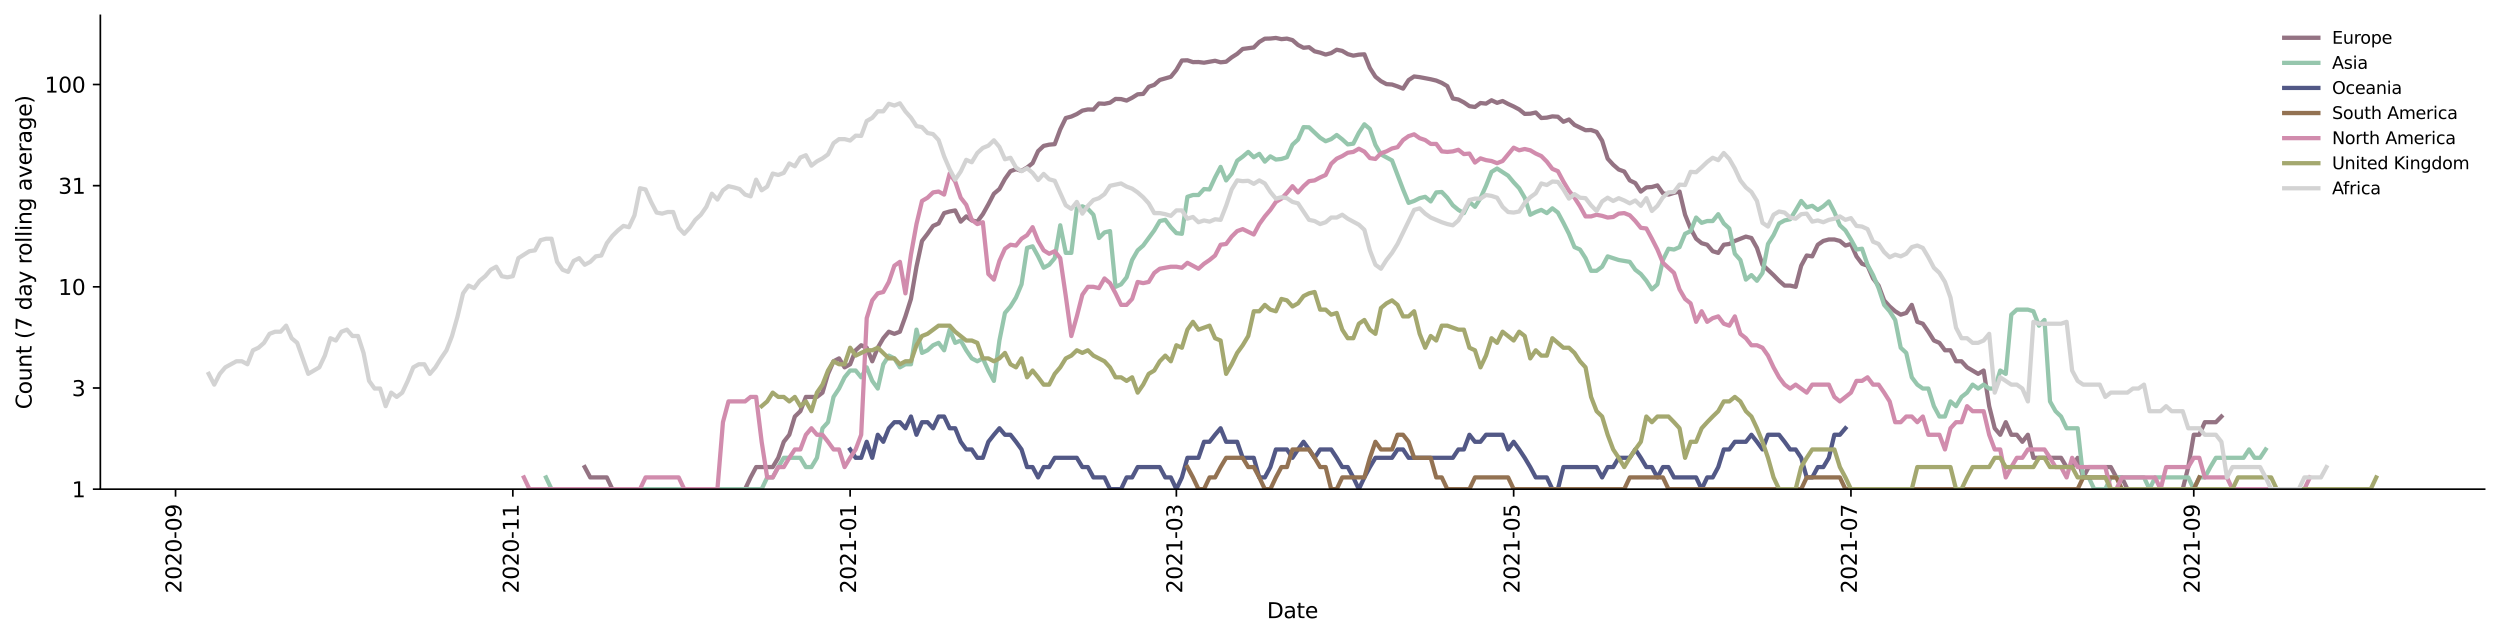 <?xml version="1.0" encoding="utf-8" standalone="no"?>
<!DOCTYPE svg PUBLIC "-//W3C//DTD SVG 1.1//EN"
  "http://www.w3.org/Graphics/SVG/1.1/DTD/svg11.dtd">
<svg height="298.621pt" version="1.1" viewBox="0 0 1170.166 298.621" width="1170.166pt" xmlns="http://www.w3.org/2000/svg" xmlns:xlink="http://www.w3.org/1999/xlink">
 <defs>
  <style type="text/css">*{stroke-linecap:butt;stroke-linejoin:round;}</style>
 </defs>
 <g id="figure_1">
  <g id="patch_1">
   <path d="M 0 298.621 
L 1170.166 298.621 
L 1170.166 0 
L 0 0 
z
" style="fill:#ffffff;"/>
  </g>
  <g id="axes_1">
   <g id="patch_2">
    <path d="M 46.966 228.96 
L 1162.966 228.96 
L 1162.966 7.2 
L 46.966 7.2 
z
" style="fill:#ffffff;"/>
   </g>
   <g id="matplotlib.axis_1">
    <g id="xtick_1">
     <g id="line2d_1">
      <defs>
       <path d="M 0 0 
L 0 3.5 
" id="m4506713e86" style="stroke:#000000;stroke-width:0.8;"/>
      </defs>
      <g>
       <use style="stroke:#000000;stroke-width:0.8;" x="82.164" xlink:href="#m4506713e86" y="228.96"/>
      </g>
     </g>
     <g id="text_1">
      <!-- 2020-09 -->
      <g transform="translate(84.924 277.743)rotate(-90)scale(0.1 -0.1)">
       <defs>
        <path d="M 1228 531 
L 3431 531 
L 3431 0 
L 469 0 
L 469 531 
Q 828 903 1448 1529 
Q 2069 2156 2228 2338 
Q 2531 2678 2651 2914 
Q 2772 3150 2772 3378 
Q 2772 3750 2511 3984 
Q 2250 4219 1831 4219 
Q 1534 4219 1204 4116 
Q 875 4013 500 3803 
L 500 4441 
Q 881 4594 1212 4672 
Q 1544 4750 1819 4750 
Q 2544 4750 2975 4387 
Q 3406 4025 3406 3419 
Q 3406 3131 3298 2873 
Q 3191 2616 2906 2266 
Q 2828 2175 2409 1742 
Q 1991 1309 1228 531 
z
" id="DejaVuSans-32" transform="scale(0.016)"/>
        <path d="M 2034 4250 
Q 1547 4250 1301 3770 
Q 1056 3291 1056 2328 
Q 1056 1369 1301 889 
Q 1547 409 2034 409 
Q 2525 409 2770 889 
Q 3016 1369 3016 2328 
Q 3016 3291 2770 3770 
Q 2525 4250 2034 4250 
z
M 2034 4750 
Q 2819 4750 3233 4129 
Q 3647 3509 3647 2328 
Q 3647 1150 3233 529 
Q 2819 -91 2034 -91 
Q 1250 -91 836 529 
Q 422 1150 422 2328 
Q 422 3509 836 4129 
Q 1250 4750 2034 4750 
z
" id="DejaVuSans-30" transform="scale(0.016)"/>
        <path d="M 313 2009 
L 1997 2009 
L 1997 1497 
L 313 1497 
L 313 2009 
z
" id="DejaVuSans-2d" transform="scale(0.016)"/>
        <path d="M 703 97 
L 703 672 
Q 941 559 1184 500 
Q 1428 441 1663 441 
Q 2288 441 2617 861 
Q 2947 1281 2994 2138 
Q 2813 1869 2534 1725 
Q 2256 1581 1919 1581 
Q 1219 1581 811 2004 
Q 403 2428 403 3163 
Q 403 3881 828 4315 
Q 1253 4750 1959 4750 
Q 2769 4750 3195 4129 
Q 3622 3509 3622 2328 
Q 3622 1225 3098 567 
Q 2575 -91 1691 -91 
Q 1453 -91 1209 -44 
Q 966 3 703 97 
z
M 1959 2075 
Q 2384 2075 2632 2365 
Q 2881 2656 2881 3163 
Q 2881 3666 2632 3958 
Q 2384 4250 1959 4250 
Q 1534 4250 1286 3958 
Q 1038 3666 1038 3163 
Q 1038 2656 1286 2365 
Q 1534 2075 1959 2075 
z
" id="DejaVuSans-39" transform="scale(0.016)"/>
       </defs>
       <use xlink:href="#DejaVuSans-32"/>
       <use x="63.623" xlink:href="#DejaVuSans-30"/>
       <use x="127.246" xlink:href="#DejaVuSans-32"/>
       <use x="190.869" xlink:href="#DejaVuSans-30"/>
       <use x="254.492" xlink:href="#DejaVuSans-2d"/>
       <use x="290.576" xlink:href="#DejaVuSans-30"/>
       <use x="354.199" xlink:href="#DejaVuSans-39"/>
      </g>
     </g>
    </g>
    <g id="xtick_2">
     <g id="line2d_2">
      <g>
       <use style="stroke:#000000;stroke-width:0.8;" x="240.04" xlink:href="#m4506713e86" y="228.96"/>
      </g>
     </g>
     <g id="text_2">
      <!-- 2020-11 -->
      <g transform="translate(242.799 277.743)rotate(-90)scale(0.1 -0.1)">
       <defs>
        <path d="M 794 531 
L 1825 531 
L 1825 4091 
L 703 3866 
L 703 4441 
L 1819 4666 
L 2450 4666 
L 2450 531 
L 3481 531 
L 3481 0 
L 794 0 
L 794 531 
z
" id="DejaVuSans-31" transform="scale(0.016)"/>
       </defs>
       <use xlink:href="#DejaVuSans-32"/>
       <use x="63.623" xlink:href="#DejaVuSans-30"/>
       <use x="127.246" xlink:href="#DejaVuSans-32"/>
       <use x="190.869" xlink:href="#DejaVuSans-30"/>
       <use x="254.492" xlink:href="#DejaVuSans-2d"/>
       <use x="290.576" xlink:href="#DejaVuSans-31"/>
       <use x="354.199" xlink:href="#DejaVuSans-31"/>
      </g>
     </g>
    </g>
    <g id="xtick_3">
     <g id="line2d_3">
      <g>
       <use style="stroke:#000000;stroke-width:0.8;" x="397.916" xlink:href="#m4506713e86" y="228.96"/>
      </g>
     </g>
     <g id="text_3">
      <!-- 2021-01 -->
      <g transform="translate(400.675 277.743)rotate(-90)scale(0.1 -0.1)">
       <use xlink:href="#DejaVuSans-32"/>
       <use x="63.623" xlink:href="#DejaVuSans-30"/>
       <use x="127.246" xlink:href="#DejaVuSans-32"/>
       <use x="190.869" xlink:href="#DejaVuSans-31"/>
       <use x="254.492" xlink:href="#DejaVuSans-2d"/>
       <use x="290.576" xlink:href="#DejaVuSans-30"/>
       <use x="354.199" xlink:href="#DejaVuSans-31"/>
      </g>
     </g>
    </g>
    <g id="xtick_4">
     <g id="line2d_4">
      <g>
       <use style="stroke:#000000;stroke-width:0.8;" x="550.615" xlink:href="#m4506713e86" y="228.96"/>
      </g>
     </g>
     <g id="text_4">
      <!-- 2021-03 -->
      <g transform="translate(553.374 277.743)rotate(-90)scale(0.1 -0.1)">
       <defs>
        <path d="M 2597 2516 
Q 3050 2419 3304 2112 
Q 3559 1806 3559 1356 
Q 3559 666 3084 287 
Q 2609 -91 1734 -91 
Q 1441 -91 1130 -33 
Q 819 25 488 141 
L 488 750 
Q 750 597 1062 519 
Q 1375 441 1716 441 
Q 2309 441 2620 675 
Q 2931 909 2931 1356 
Q 2931 1769 2642 2001 
Q 2353 2234 1838 2234 
L 1294 2234 
L 1294 2753 
L 1863 2753 
Q 2328 2753 2575 2939 
Q 2822 3125 2822 3475 
Q 2822 3834 2567 4026 
Q 2313 4219 1838 4219 
Q 1578 4219 1281 4162 
Q 984 4106 628 3988 
L 628 4550 
Q 988 4650 1302 4700 
Q 1616 4750 1894 4750 
Q 2613 4750 3031 4423 
Q 3450 4097 3450 3541 
Q 3450 3153 3228 2886 
Q 3006 2619 2597 2516 
z
" id="DejaVuSans-33" transform="scale(0.016)"/>
       </defs>
       <use xlink:href="#DejaVuSans-32"/>
       <use x="63.623" xlink:href="#DejaVuSans-30"/>
       <use x="127.246" xlink:href="#DejaVuSans-32"/>
       <use x="190.869" xlink:href="#DejaVuSans-31"/>
       <use x="254.492" xlink:href="#DejaVuSans-2d"/>
       <use x="290.576" xlink:href="#DejaVuSans-30"/>
       <use x="354.199" xlink:href="#DejaVuSans-33"/>
      </g>
     </g>
    </g>
    <g id="xtick_5">
     <g id="line2d_5">
      <g>
       <use style="stroke:#000000;stroke-width:0.8;" x="708.491" xlink:href="#m4506713e86" y="228.96"/>
      </g>
     </g>
     <g id="text_5">
      <!-- 2021-05 -->
      <g transform="translate(711.25 277.743)rotate(-90)scale(0.1 -0.1)">
       <defs>
        <path d="M 691 4666 
L 3169 4666 
L 3169 4134 
L 1269 4134 
L 1269 2991 
Q 1406 3038 1543 3061 
Q 1681 3084 1819 3084 
Q 2600 3084 3056 2656 
Q 3513 2228 3513 1497 
Q 3513 744 3044 326 
Q 2575 -91 1722 -91 
Q 1428 -91 1123 -41 
Q 819 9 494 109 
L 494 744 
Q 775 591 1075 516 
Q 1375 441 1709 441 
Q 2250 441 2565 725 
Q 2881 1009 2881 1497 
Q 2881 1984 2565 2268 
Q 2250 2553 1709 2553 
Q 1456 2553 1204 2497 
Q 953 2441 691 2322 
L 691 4666 
z
" id="DejaVuSans-35" transform="scale(0.016)"/>
       </defs>
       <use xlink:href="#DejaVuSans-32"/>
       <use x="63.623" xlink:href="#DejaVuSans-30"/>
       <use x="127.246" xlink:href="#DejaVuSans-32"/>
       <use x="190.869" xlink:href="#DejaVuSans-31"/>
       <use x="254.492" xlink:href="#DejaVuSans-2d"/>
       <use x="290.576" xlink:href="#DejaVuSans-30"/>
       <use x="354.199" xlink:href="#DejaVuSans-35"/>
      </g>
     </g>
    </g>
    <g id="xtick_6">
     <g id="line2d_6">
      <g>
       <use style="stroke:#000000;stroke-width:0.8;" x="866.366" xlink:href="#m4506713e86" y="228.96"/>
      </g>
     </g>
     <g id="text_6">
      <!-- 2021-07 -->
      <g transform="translate(869.126 277.743)rotate(-90)scale(0.1 -0.1)">
       <defs>
        <path d="M 525 4666 
L 3525 4666 
L 3525 4397 
L 1831 0 
L 1172 0 
L 2766 4134 
L 525 4134 
L 525 4666 
z
" id="DejaVuSans-37" transform="scale(0.016)"/>
       </defs>
       <use xlink:href="#DejaVuSans-32"/>
       <use x="63.623" xlink:href="#DejaVuSans-30"/>
       <use x="127.246" xlink:href="#DejaVuSans-32"/>
       <use x="190.869" xlink:href="#DejaVuSans-31"/>
       <use x="254.492" xlink:href="#DejaVuSans-2d"/>
       <use x="290.576" xlink:href="#DejaVuSans-30"/>
       <use x="354.199" xlink:href="#DejaVuSans-37"/>
      </g>
     </g>
    </g>
    <g id="xtick_7">
     <g id="line2d_7">
      <g>
       <use style="stroke:#000000;stroke-width:0.8;" x="1026.83" xlink:href="#m4506713e86" y="228.96"/>
      </g>
     </g>
     <g id="text_7">
      <!-- 2021-09 -->
      <g transform="translate(1029.59 277.743)rotate(-90)scale(0.1 -0.1)">
       <use xlink:href="#DejaVuSans-32"/>
       <use x="63.623" xlink:href="#DejaVuSans-30"/>
       <use x="127.246" xlink:href="#DejaVuSans-32"/>
       <use x="190.869" xlink:href="#DejaVuSans-31"/>
       <use x="254.492" xlink:href="#DejaVuSans-2d"/>
       <use x="290.576" xlink:href="#DejaVuSans-30"/>
       <use x="354.199" xlink:href="#DejaVuSans-39"/>
      </g>
     </g>
    </g>
    <g id="text_8">
     <!-- Date -->
     <g transform="translate(593.015 289.341)scale(0.1 -0.1)">
      <defs>
       <path d="M 1259 4147 
L 1259 519 
L 2022 519 
Q 2988 519 3436 956 
Q 3884 1394 3884 2338 
Q 3884 3275 3436 3711 
Q 2988 4147 2022 4147 
L 1259 4147 
z
M 628 4666 
L 1925 4666 
Q 3281 4666 3915 4102 
Q 4550 3538 4550 2338 
Q 4550 1131 3912 565 
Q 3275 0 1925 0 
L 628 0 
L 628 4666 
z
" id="DejaVuSans-44" transform="scale(0.016)"/>
       <path d="M 2194 1759 
Q 1497 1759 1228 1600 
Q 959 1441 959 1056 
Q 959 750 1161 570 
Q 1363 391 1709 391 
Q 2188 391 2477 730 
Q 2766 1069 2766 1631 
L 2766 1759 
L 2194 1759 
z
M 3341 1997 
L 3341 0 
L 2766 0 
L 2766 531 
Q 2569 213 2275 61 
Q 1981 -91 1556 -91 
Q 1019 -91 701 211 
Q 384 513 384 1019 
Q 384 1609 779 1909 
Q 1175 2209 1959 2209 
L 2766 2209 
L 2766 2266 
Q 2766 2663 2505 2880 
Q 2244 3097 1772 3097 
Q 1472 3097 1187 3025 
Q 903 2953 641 2809 
L 641 3341 
Q 956 3463 1253 3523 
Q 1550 3584 1831 3584 
Q 2591 3584 2966 3190 
Q 3341 2797 3341 1997 
z
" id="DejaVuSans-61" transform="scale(0.016)"/>
       <path d="M 1172 4494 
L 1172 3500 
L 2356 3500 
L 2356 3053 
L 1172 3053 
L 1172 1153 
Q 1172 725 1289 603 
Q 1406 481 1766 481 
L 2356 481 
L 2356 0 
L 1766 0 
Q 1100 0 847 248 
Q 594 497 594 1153 
L 594 3053 
L 172 3053 
L 172 3500 
L 594 3500 
L 594 4494 
L 1172 4494 
z
" id="DejaVuSans-74" transform="scale(0.016)"/>
       <path d="M 3597 1894 
L 3597 1613 
L 953 1613 
Q 991 1019 1311 708 
Q 1631 397 2203 397 
Q 2534 397 2845 478 
Q 3156 559 3463 722 
L 3463 178 
Q 3153 47 2828 -22 
Q 2503 -91 2169 -91 
Q 1331 -91 842 396 
Q 353 884 353 1716 
Q 353 2575 817 3079 
Q 1281 3584 2069 3584 
Q 2775 3584 3186 3129 
Q 3597 2675 3597 1894 
z
M 3022 2063 
Q 3016 2534 2758 2815 
Q 2500 3097 2075 3097 
Q 1594 3097 1305 2825 
Q 1016 2553 972 2059 
L 3022 2063 
z
" id="DejaVuSans-65" transform="scale(0.016)"/>
      </defs>
      <use xlink:href="#DejaVuSans-44"/>
      <use x="77.002" xlink:href="#DejaVuSans-61"/>
      <use x="138.281" xlink:href="#DejaVuSans-74"/>
      <use x="177.49" xlink:href="#DejaVuSans-65"/>
     </g>
    </g>
   </g>
   <g id="matplotlib.axis_2">
    <g id="ytick_1">
     <g id="line2d_8">
      <defs>
       <path d="M 0 0 
L -3.5 0 
" id="me12e884d67" style="stroke:#000000;stroke-width:0.8;"/>
      </defs>
      <g>
       <use style="stroke:#000000;stroke-width:0.8;" x="46.966" xlink:href="#me12e884d67" y="228.96"/>
      </g>
     </g>
     <g id="text_9">
      <!-- 1 -->
      <g transform="translate(33.603 232.759)scale(0.1 -0.1)">
       <use xlink:href="#DejaVuSans-31"/>
      </g>
     </g>
    </g>
    <g id="ytick_2">
     <g id="line2d_9">
      <g>
       <use style="stroke:#000000;stroke-width:0.8;" x="46.966" xlink:href="#me12e884d67" y="181.608"/>
      </g>
     </g>
     <g id="text_10">
      <!-- 3 -->
      <g transform="translate(33.603 185.407)scale(0.1 -0.1)">
       <use xlink:href="#DejaVuSans-33"/>
      </g>
     </g>
    </g>
    <g id="ytick_3">
     <g id="line2d_10">
      <g>
       <use style="stroke:#000000;stroke-width:0.8;" x="46.966" xlink:href="#me12e884d67" y="134.255"/>
      </g>
     </g>
     <g id="text_11">
      <!-- 10 -->
      <g transform="translate(27.241 138.054)scale(0.1 -0.1)">
       <use xlink:href="#DejaVuSans-31"/>
       <use x="63.623" xlink:href="#DejaVuSans-30"/>
      </g>
     </g>
    </g>
    <g id="ytick_4">
     <g id="line2d_11">
      <g>
       <use style="stroke:#000000;stroke-width:0.8;" x="46.966" xlink:href="#me12e884d67" y="86.903"/>
      </g>
     </g>
     <g id="text_12">
      <!-- 31 -->
      <g transform="translate(27.241 90.702)scale(0.1 -0.1)">
       <use xlink:href="#DejaVuSans-33"/>
       <use x="63.623" xlink:href="#DejaVuSans-31"/>
      </g>
     </g>
    </g>
    <g id="ytick_5">
     <g id="line2d_12">
      <g>
       <use style="stroke:#000000;stroke-width:0.8;" x="46.966" xlink:href="#me12e884d67" y="39.55"/>
      </g>
     </g>
     <g id="text_13">
      <!-- 100 -->
      <g transform="translate(20.878 43.349)scale(0.1 -0.1)">
       <use xlink:href="#DejaVuSans-31"/>
       <use x="63.623" xlink:href="#DejaVuSans-30"/>
       <use x="127.246" xlink:href="#DejaVuSans-30"/>
      </g>
     </g>
    </g>
    <g id="text_14">
     <!-- Count (7 day rolling average) -->
     <g transform="translate(14.798 191.548)rotate(-90)scale(0.1 -0.1)">
      <defs>
       <path d="M 4122 4306 
L 4122 3641 
Q 3803 3938 3442 4084 
Q 3081 4231 2675 4231 
Q 1875 4231 1450 3742 
Q 1025 3253 1025 2328 
Q 1025 1406 1450 917 
Q 1875 428 2675 428 
Q 3081 428 3442 575 
Q 3803 722 4122 1019 
L 4122 359 
Q 3791 134 3420 21 
Q 3050 -91 2638 -91 
Q 1578 -91 968 557 
Q 359 1206 359 2328 
Q 359 3453 968 4101 
Q 1578 4750 2638 4750 
Q 3056 4750 3426 4639 
Q 3797 4528 4122 4306 
z
" id="DejaVuSans-43" transform="scale(0.016)"/>
       <path d="M 1959 3097 
Q 1497 3097 1228 2736 
Q 959 2375 959 1747 
Q 959 1119 1226 758 
Q 1494 397 1959 397 
Q 2419 397 2687 759 
Q 2956 1122 2956 1747 
Q 2956 2369 2687 2733 
Q 2419 3097 1959 3097 
z
M 1959 3584 
Q 2709 3584 3137 3096 
Q 3566 2609 3566 1747 
Q 3566 888 3137 398 
Q 2709 -91 1959 -91 
Q 1206 -91 779 398 
Q 353 888 353 1747 
Q 353 2609 779 3096 
Q 1206 3584 1959 3584 
z
" id="DejaVuSans-6f" transform="scale(0.016)"/>
       <path d="M 544 1381 
L 544 3500 
L 1119 3500 
L 1119 1403 
Q 1119 906 1312 657 
Q 1506 409 1894 409 
Q 2359 409 2629 706 
Q 2900 1003 2900 1516 
L 2900 3500 
L 3475 3500 
L 3475 0 
L 2900 0 
L 2900 538 
Q 2691 219 2414 64 
Q 2138 -91 1772 -91 
Q 1169 -91 856 284 
Q 544 659 544 1381 
z
M 1991 3584 
L 1991 3584 
z
" id="DejaVuSans-75" transform="scale(0.016)"/>
       <path d="M 3513 2113 
L 3513 0 
L 2938 0 
L 2938 2094 
Q 2938 2591 2744 2837 
Q 2550 3084 2163 3084 
Q 1697 3084 1428 2787 
Q 1159 2491 1159 1978 
L 1159 0 
L 581 0 
L 581 3500 
L 1159 3500 
L 1159 2956 
Q 1366 3272 1645 3428 
Q 1925 3584 2291 3584 
Q 2894 3584 3203 3211 
Q 3513 2838 3513 2113 
z
" id="DejaVuSans-6e" transform="scale(0.016)"/>
       <path id="DejaVuSans-20" transform="scale(0.016)"/>
       <path d="M 1984 4856 
Q 1566 4138 1362 3434 
Q 1159 2731 1159 2009 
Q 1159 1288 1364 580 
Q 1569 -128 1984 -844 
L 1484 -844 
Q 1016 -109 783 600 
Q 550 1309 550 2009 
Q 550 2706 781 3412 
Q 1013 4119 1484 4856 
L 1984 4856 
z
" id="DejaVuSans-28" transform="scale(0.016)"/>
       <path d="M 2906 2969 
L 2906 4863 
L 3481 4863 
L 3481 0 
L 2906 0 
L 2906 525 
Q 2725 213 2448 61 
Q 2172 -91 1784 -91 
Q 1150 -91 751 415 
Q 353 922 353 1747 
Q 353 2572 751 3078 
Q 1150 3584 1784 3584 
Q 2172 3584 2448 3432 
Q 2725 3281 2906 2969 
z
M 947 1747 
Q 947 1113 1208 752 
Q 1469 391 1925 391 
Q 2381 391 2643 752 
Q 2906 1113 2906 1747 
Q 2906 2381 2643 2742 
Q 2381 3103 1925 3103 
Q 1469 3103 1208 2742 
Q 947 2381 947 1747 
z
" id="DejaVuSans-64" transform="scale(0.016)"/>
       <path d="M 2059 -325 
Q 1816 -950 1584 -1140 
Q 1353 -1331 966 -1331 
L 506 -1331 
L 506 -850 
L 844 -850 
Q 1081 -850 1212 -737 
Q 1344 -625 1503 -206 
L 1606 56 
L 191 3500 
L 800 3500 
L 1894 763 
L 2988 3500 
L 3597 3500 
L 2059 -325 
z
" id="DejaVuSans-79" transform="scale(0.016)"/>
       <path d="M 2631 2963 
Q 2534 3019 2420 3045 
Q 2306 3072 2169 3072 
Q 1681 3072 1420 2755 
Q 1159 2438 1159 1844 
L 1159 0 
L 581 0 
L 581 3500 
L 1159 3500 
L 1159 2956 
Q 1341 3275 1631 3429 
Q 1922 3584 2338 3584 
Q 2397 3584 2469 3576 
Q 2541 3569 2628 3553 
L 2631 2963 
z
" id="DejaVuSans-72" transform="scale(0.016)"/>
       <path d="M 603 4863 
L 1178 4863 
L 1178 0 
L 603 0 
L 603 4863 
z
" id="DejaVuSans-6c" transform="scale(0.016)"/>
       <path d="M 603 3500 
L 1178 3500 
L 1178 0 
L 603 0 
L 603 3500 
z
M 603 4863 
L 1178 4863 
L 1178 4134 
L 603 4134 
L 603 4863 
z
" id="DejaVuSans-69" transform="scale(0.016)"/>
       <path d="M 2906 1791 
Q 2906 2416 2648 2759 
Q 2391 3103 1925 3103 
Q 1463 3103 1205 2759 
Q 947 2416 947 1791 
Q 947 1169 1205 825 
Q 1463 481 1925 481 
Q 2391 481 2648 825 
Q 2906 1169 2906 1791 
z
M 3481 434 
Q 3481 -459 3084 -895 
Q 2688 -1331 1869 -1331 
Q 1566 -1331 1297 -1286 
Q 1028 -1241 775 -1147 
L 775 -588 
Q 1028 -725 1275 -790 
Q 1522 -856 1778 -856 
Q 2344 -856 2625 -561 
Q 2906 -266 2906 331 
L 2906 616 
Q 2728 306 2450 153 
Q 2172 0 1784 0 
Q 1141 0 747 490 
Q 353 981 353 1791 
Q 353 2603 747 3093 
Q 1141 3584 1784 3584 
Q 2172 3584 2450 3431 
Q 2728 3278 2906 2969 
L 2906 3500 
L 3481 3500 
L 3481 434 
z
" id="DejaVuSans-67" transform="scale(0.016)"/>
       <path d="M 191 3500 
L 800 3500 
L 1894 563 
L 2988 3500 
L 3597 3500 
L 2284 0 
L 1503 0 
L 191 3500 
z
" id="DejaVuSans-76" transform="scale(0.016)"/>
       <path d="M 513 4856 
L 1013 4856 
Q 1481 4119 1714 3412 
Q 1947 2706 1947 2009 
Q 1947 1309 1714 600 
Q 1481 -109 1013 -844 
L 513 -844 
Q 928 -128 1133 580 
Q 1338 1288 1338 2009 
Q 1338 2731 1133 3434 
Q 928 4138 513 4856 
z
" id="DejaVuSans-29" transform="scale(0.016)"/>
      </defs>
      <use xlink:href="#DejaVuSans-43"/>
      <use x="69.824" xlink:href="#DejaVuSans-6f"/>
      <use x="131.006" xlink:href="#DejaVuSans-75"/>
      <use x="194.385" xlink:href="#DejaVuSans-6e"/>
      <use x="257.764" xlink:href="#DejaVuSans-74"/>
      <use x="296.973" xlink:href="#DejaVuSans-20"/>
      <use x="328.76" xlink:href="#DejaVuSans-28"/>
      <use x="367.773" xlink:href="#DejaVuSans-37"/>
      <use x="431.396" xlink:href="#DejaVuSans-20"/>
      <use x="463.184" xlink:href="#DejaVuSans-64"/>
      <use x="526.66" xlink:href="#DejaVuSans-61"/>
      <use x="587.939" xlink:href="#DejaVuSans-79"/>
      <use x="647.119" xlink:href="#DejaVuSans-20"/>
      <use x="678.906" xlink:href="#DejaVuSans-72"/>
      <use x="717.77" xlink:href="#DejaVuSans-6f"/>
      <use x="778.951" xlink:href="#DejaVuSans-6c"/>
      <use x="806.734" xlink:href="#DejaVuSans-6c"/>
      <use x="834.518" xlink:href="#DejaVuSans-69"/>
      <use x="862.301" xlink:href="#DejaVuSans-6e"/>
      <use x="925.68" xlink:href="#DejaVuSans-67"/>
      <use x="989.156" xlink:href="#DejaVuSans-20"/>
      <use x="1020.943" xlink:href="#DejaVuSans-61"/>
      <use x="1082.223" xlink:href="#DejaVuSans-76"/>
      <use x="1141.402" xlink:href="#DejaVuSans-65"/>
      <use x="1202.926" xlink:href="#DejaVuSans-72"/>
      <use x="1244.039" xlink:href="#DejaVuSans-61"/>
      <use x="1305.318" xlink:href="#DejaVuSans-67"/>
      <use x="1368.795" xlink:href="#DejaVuSans-65"/>
      <use x="1430.318" xlink:href="#DejaVuSans-29"/>
     </g>
    </g>
   </g>
   <g id="line2d_13">
    <path clip-path="url(#p1b65b8be0c)" d="M 273.685 218.623 
L 276.274 223.468 
L 284.038 223.468 
L 286.626 228.96 
L 348.741 228.96 
L 351.329 223.468 
L 353.917 218.623 
L 361.682 218.623 
L 364.27 214.29 
L 366.858 206.791 
L 369.446 203.499 
L 372.034 194.959 
L 374.622 192.465 
L 377.211 185.781 
L 382.387 185.781 
L 384.975 183.774 
L 387.563 174.99 
L 390.151 169.104 
L 392.739 167.756 
L 395.327 171.942 
L 397.916 170.499 
L 400.504 163.956 
L 403.092 161.605 
L 405.68 162.764 
L 408.268 169.104 
L 410.856 162.764 
L 413.444 158.313 
L 416.032 155.265 
L 418.621 156.256 
L 421.209 155.265 
L 423.797 148.094 
L 426.385 139.915 
L 428.973 124.843 
L 431.561 112.777 
L 434.149 109.432 
L 436.737 105.746 
L 439.326 104.587 
L 441.914 99.743 
L 444.502 98.988 
L 447.09 98.493 
L 449.678 103.739 
L 452.266 101.295 
L 454.854 103.183 
L 457.442 103.739 
L 460.031 100.254 
L 462.619 95.639 
L 465.207 90.667 
L 467.795 88.486 
L 470.383 83.749 
L 472.971 80.127 
L 475.559 79.192 
L 478.147 79.97 
L 480.736 78.429 
L 483.324 76.365 
L 485.912 70.729 
L 488.5 68.295 
L 491.088 67.708 
L 493.676 67.476 
L 496.264 60.56 
L 498.852 55.24 
L 501.441 54.557 
L 504.029 53.389 
L 506.617 51.776 
L 509.205 51.226 
L 511.793 51.304 
L 514.381 48.435 
L 516.969 48.581 
L 519.557 48.072 
L 522.146 46.304 
L 524.734 46.373 
L 527.322 47.072 
L 529.91 45.753 
L 532.498 44.146 
L 535.086 43.949 
L 537.674 40.622 
L 540.262 39.727 
L 542.851 37.432 
L 548.027 35.952 
L 550.615 32.742 
L 553.203 28.31 
L 555.791 28.22 
L 558.379 29.077 
L 560.967 29.031 
L 563.556 29.351 
L 568.732 28.444 
L 571.32 29.168 
L 573.908 28.895 
L 576.496 26.86 
L 579.084 25.21 
L 581.672 22.913 
L 586.849 22.213 
L 589.437 19.635 
L 592.025 18.107 
L 594.613 18.038 
L 597.201 17.76 
L 599.789 18.317 
L 602.377 18.073 
L 604.966 18.776 
L 607.554 21.035 
L 610.142 22.367 
L 612.73 22.097 
L 615.318 24.025 
L 617.906 24.634 
L 620.494 25.543 
L 623.083 24.839 
L 625.671 23.267 
L 628.259 23.824 
L 630.847 25.335 
L 633.435 26.048 
L 636.023 25.585 
L 638.611 25.418 
L 641.199 31.807 
L 643.788 35.898 
L 646.376 37.993 
L 648.964 39.374 
L 651.552 39.55 
L 654.14 40.441 
L 656.728 41.475 
L 659.316 37.487 
L 661.904 35.791 
L 664.493 36.114 
L 669.669 37.098 
L 672.257 37.712 
L 674.845 38.793 
L 677.433 40.321 
L 680.021 46.096 
L 682.609 46.582 
L 685.198 47.928 
L 687.786 49.694 
L 690.374 50.072 
L 692.962 48.217 
L 695.55 48.508 
L 698.138 46.932 
L 700.726 48.145 
L 703.314 47.285 
L 705.903 48.655 
L 708.491 49.845 
L 711.079 51.226 
L 713.667 53.307 
L 716.255 53.225 
L 718.843 52.655 
L 721.431 55.24 
L 724.019 55.068 
L 726.608 54.473 
L 729.196 54.642 
L 731.784 56.998 
L 734.372 55.934 
L 736.96 58.46 
L 742.136 60.954 
L 744.724 60.855 
L 747.313 61.753 
L 749.901 65.885 
L 752.489 74.262 
L 755.077 77.09 
L 757.665 79.347 
L 760.253 80.285 
L 762.841 84.443 
L 765.429 85.687 
L 768.018 89.661 
L 770.606 87.721 
L 773.194 87.532 
L 775.782 86.784 
L 778.37 90.464 
L 780.958 91.076 
L 783.546 90.262 
L 786.134 89.661 
L 788.723 100.512 
L 791.311 106.938 
L 793.899 111.745 
L 796.487 113.837 
L 799.075 114.558 
L 801.663 117.578 
L 804.251 118.369 
L 806.839 114.558 
L 809.428 114.196 
L 812.016 112.777 
L 817.192 110.738 
L 819.78 111.406 
L 822.368 116.041 
L 824.956 123.919 
L 830.133 128.763 
L 832.721 131.417 
L 835.309 133.672 
L 837.897 133.672 
L 840.485 134.255 
L 843.073 124.378 
L 845.661 119.585 
L 848.249 119.998 
L 850.838 114.558 
L 853.426 112.777 
L 856.014 112.086 
L 858.602 112.086 
L 861.19 112.777 
L 863.778 114.924 
L 866.366 114.196 
L 868.954 119.998 
L 871.543 123.464 
L 874.131 124.378 
L 876.719 130.335 
L 879.307 133.672 
L 881.895 140.595 
L 884.483 143.433 
L 887.071 145.697 
L 889.66 147.28 
L 892.248 146.481 
L 894.836 142.705 
L 897.424 150.639 
L 900.012 151.524 
L 902.6 155.265 
L 905.188 159.382 
L 907.776 160.478 
L 910.365 163.956 
L 912.953 163.956 
L 915.541 169.104 
L 918.129 169.104 
L 920.717 171.942 
L 925.893 174.99 
L 928.481 173.438 
L 931.07 190.114 
L 933.658 200.451 
L 936.246 203.499 
L 938.834 197.613 
L 941.422 203.499 
L 944.01 203.499 
L 946.598 206.791 
L 949.186 203.499 
L 951.775 214.29 
L 964.715 214.29 
L 967.303 218.623 
L 969.891 218.623 
L 972.48 214.29 
L 975.068 223.468 
L 977.656 218.623 
L 988.008 218.623 
L 990.596 223.468 
L 993.185 223.468 
L 995.773 228.96 
L 1021.654 228.96 
L 1024.242 218.623 
L 1026.83 203.499 
L 1029.418 203.499 
L 1032.006 197.613 
L 1037.183 197.613 
L 1039.771 194.959 
L 1039.771 194.959 
" style="fill:none;stroke:#947383;stroke-linecap:square;stroke-width:2;"/>
   </g>
   <g id="line2d_14">
    <path clip-path="url(#p1b65b8be0c)" d="M 255.569 223.468 
L 258.157 228.96 
L 356.506 228.96 
L 359.094 223.468 
L 361.682 223.468 
L 364.27 218.623 
L 366.858 214.29 
L 374.622 214.29 
L 377.211 218.623 
L 379.799 218.623 
L 382.387 214.29 
L 384.975 200.451 
L 387.563 197.613 
L 390.151 185.781 
L 392.739 181.861 
L 395.327 176.603 
L 397.916 173.438 
L 400.504 173.438 
L 403.092 176.603 
L 405.68 171.942 
L 408.268 178.282 
L 410.856 181.861 
L 413.444 170.499 
L 416.032 166.45 
L 418.621 167.756 
L 421.209 171.942 
L 423.797 170.499 
L 426.385 170.499 
L 428.973 154.297 
L 431.561 165.184 
L 434.149 163.956 
L 436.737 161.605 
L 439.326 160.478 
L 441.914 163.956 
L 444.502 154.297 
L 447.09 160.478 
L 449.678 159.382 
L 452.266 163.956 
L 454.854 167.756 
L 457.442 169.104 
L 460.031 167.756 
L 462.619 173.438 
L 465.207 178.282 
L 467.795 159.382 
L 470.383 146.481 
L 472.971 143.433 
L 475.559 139.247 
L 478.147 133.096 
L 480.736 116.041 
L 483.324 115.293 
L 485.912 119.998 
L 488.5 125.313 
L 491.088 123.919 
L 493.676 120.838 
L 496.264 105.453 
L 498.852 118.369 
L 501.441 118.369 
L 504.029 97.519 
L 506.617 96.568 
L 509.205 97.76 
L 511.793 100.512 
L 514.381 111.406 
L 516.969 108.794 
L 519.557 108.166 
L 522.146 134.255 
L 524.734 133.096 
L 527.322 129.804 
L 529.91 121.695 
L 532.498 117.188 
L 535.086 114.924 
L 540.262 107.856 
L 542.851 103.46 
L 545.439 102.908 
L 548.027 106.338 
L 550.615 109.112 
L 553.203 109.432 
L 555.791 92.117 
L 558.379 91.282 
L 560.967 91.282 
L 563.556 88.486 
L 566.144 88.679 
L 568.732 83.066 
L 571.32 78.128 
L 573.908 84.443 
L 576.496 81.245 
L 579.084 75.23 
L 581.672 73.317 
L 584.261 71.107 
L 586.849 73.585 
L 589.437 72.003 
L 592.025 75.652 
L 594.613 73.184 
L 597.201 74.674 
L 599.789 74.399 
L 602.377 73.585 
L 604.966 67.708 
L 607.554 65.331 
L 610.142 59.497 
L 612.73 59.592 
L 617.906 64.461 
L 620.494 66.108 
L 623.083 65.112 
L 625.671 63.189 
L 628.259 65.221 
L 630.847 67.592 
L 633.435 67.245 
L 636.023 62.158 
L 638.611 58.182 
L 641.199 60.365 
L 643.788 67.825 
L 646.376 72.262 
L 651.552 75.091 
L 656.728 88.679 
L 659.316 94.955 
L 661.904 94.061 
L 664.493 92.755 
L 667.081 92.117 
L 669.669 94.283 
L 672.257 90.06 
L 674.845 89.86 
L 677.433 92.541 
L 680.021 96.101 
L 682.609 98.247 
L 685.198 99.743 
L 687.786 94.505 
L 690.374 96.804 
L 692.962 92.755 
L 695.55 86.969 
L 698.138 80.444 
L 700.726 78.885 
L 705.903 82.229 
L 708.491 85.328 
L 711.079 88.101 
L 713.667 92.541 
L 716.255 100.512 
L 718.843 99.238 
L 721.431 98.247 
L 724.019 99.743 
L 726.608 97.519 
L 729.196 99.49 
L 731.784 104.303 
L 734.372 109.432 
L 736.96 115.665 
L 739.548 116.802 
L 742.136 120.838 
L 744.724 126.756 
L 747.313 126.756 
L 749.901 124.843 
L 752.489 119.998 
L 757.665 121.695 
L 762.841 122.57 
L 765.429 126.269 
L 768.018 128.252 
L 770.606 131.417 
L 773.194 135.447 
L 775.782 133.096 
L 778.37 121.695 
L 780.958 116.42 
L 783.546 116.802 
L 786.134 115.665 
L 788.723 109.432 
L 791.311 108.166 
L 793.899 101.826 
L 796.487 104.303 
L 799.075 103.46 
L 801.663 103.46 
L 804.251 100.254 
L 806.839 104.587 
L 809.428 106.938 
L 812.016 118.771 
L 814.604 121.695 
L 817.192 130.873 
L 819.78 128.763 
L 822.368 131.417 
L 824.956 127.747 
L 827.544 114.196 
L 830.133 110.079 
L 832.721 104.587 
L 835.309 103.183 
L 837.897 102.635 
L 840.485 98.493 
L 843.073 94.061 
L 845.661 97.041 
L 848.249 96.334 
L 850.838 98.247 
L 853.426 96.568 
L 856.014 94.283 
L 858.602 99.238 
L 861.19 105.453 
L 863.778 107.856 
L 866.366 112.086 
L 868.954 116.802 
L 871.543 116.42 
L 874.131 123.919 
L 876.719 128.763 
L 879.307 134.847 
L 881.895 142.705 
L 884.483 145.697 
L 887.071 149.773 
L 889.66 162.764 
L 892.248 165.184 
L 894.836 176.603 
L 897.424 180.033 
L 900.012 181.861 
L 902.6 181.861 
L 905.188 190.114 
L 907.776 194.959 
L 910.365 194.959 
L 912.953 187.891 
L 915.541 190.114 
L 918.129 185.781 
L 920.717 183.774 
L 923.305 180.033 
L 925.893 181.861 
L 928.481 180.033 
L 931.07 181.861 
L 933.658 181.861 
L 936.246 173.438 
L 938.834 174.99 
L 941.422 147.28 
L 944.01 144.929 
L 949.186 144.929 
L 951.775 145.697 
L 954.363 152.428 
L 956.951 149.773 
L 959.539 187.891 
L 962.127 192.465 
L 964.715 194.959 
L 967.303 200.451 
L 972.48 200.451 
L 975.068 223.468 
L 977.656 223.468 
L 980.244 228.96 
L 985.42 228.96 
L 988.008 223.468 
L 1003.537 223.468 
L 1006.125 228.96 
L 1008.713 223.468 
L 1024.242 223.468 
L 1026.83 228.96 
L 1029.418 223.468 
L 1032.006 223.468 
L 1034.595 218.623 
L 1037.183 214.29 
L 1050.123 214.29 
L 1052.711 210.37 
L 1055.3 214.29 
L 1057.888 214.29 
L 1060.476 210.37 
L 1060.476 210.37 
" style="fill:none;stroke:#96c6ad;stroke-linecap:square;stroke-width:2;"/>
   </g>
   <g id="line2d_15">
    <path clip-path="url(#p1b65b8be0c)" d="M 397.916 210.37 
L 400.504 214.29 
L 403.092 214.29 
L 405.68 206.791 
L 408.268 214.29 
L 410.856 203.499 
L 413.444 206.791 
L 416.032 200.451 
L 418.621 197.613 
L 421.209 197.613 
L 423.797 200.451 
L 426.385 194.959 
L 428.973 203.499 
L 431.561 197.613 
L 434.149 197.613 
L 436.737 200.451 
L 439.326 194.959 
L 441.914 194.959 
L 444.502 200.451 
L 447.09 200.451 
L 449.678 206.791 
L 452.266 210.37 
L 454.854 210.37 
L 457.442 214.29 
L 460.031 214.29 
L 462.619 206.791 
L 465.207 203.499 
L 467.795 200.451 
L 470.383 203.499 
L 472.971 203.499 
L 475.559 206.791 
L 478.147 210.37 
L 480.736 218.623 
L 483.324 218.623 
L 485.912 223.468 
L 488.5 218.623 
L 491.088 218.623 
L 493.676 214.29 
L 504.029 214.29 
L 506.617 218.623 
L 509.205 218.623 
L 511.793 223.468 
L 516.969 223.468 
L 519.557 228.96 
L 524.734 228.96 
L 527.322 223.468 
L 529.91 223.468 
L 532.498 218.623 
L 542.851 218.623 
L 545.439 223.468 
L 548.027 223.468 
L 550.615 228.96 
L 553.203 223.468 
L 555.791 214.29 
L 560.967 214.29 
L 563.556 206.791 
L 566.144 206.791 
L 568.732 203.499 
L 571.32 200.451 
L 573.908 206.791 
L 579.084 206.791 
L 581.672 214.29 
L 586.849 214.29 
L 589.437 223.468 
L 592.025 223.468 
L 594.613 218.623 
L 597.201 210.37 
L 602.377 210.37 
L 604.966 214.29 
L 607.554 210.37 
L 610.142 206.791 
L 612.73 210.37 
L 615.318 214.29 
L 617.906 210.37 
L 623.083 210.37 
L 625.671 214.29 
L 628.259 218.623 
L 630.847 218.623 
L 633.435 223.468 
L 636.023 228.96 
L 638.611 223.468 
L 641.199 218.623 
L 643.788 214.29 
L 651.552 214.29 
L 654.14 210.37 
L 656.728 210.37 
L 659.316 214.29 
L 680.021 214.29 
L 682.609 210.37 
L 685.198 210.37 
L 687.786 203.499 
L 690.374 206.791 
L 692.962 206.791 
L 695.55 203.499 
L 703.314 203.499 
L 705.903 210.37 
L 708.491 206.791 
L 711.079 210.37 
L 713.667 214.29 
L 716.255 218.623 
L 718.843 223.468 
L 724.019 223.468 
L 726.608 228.96 
L 729.196 228.96 
L 731.784 218.623 
L 747.313 218.623 
L 749.901 223.468 
L 752.489 218.623 
L 755.077 218.623 
L 757.665 214.29 
L 762.841 214.29 
L 765.429 210.37 
L 768.018 214.29 
L 770.606 218.623 
L 773.194 218.623 
L 775.782 223.468 
L 778.37 218.623 
L 780.958 218.623 
L 783.546 223.468 
L 793.899 223.468 
L 796.487 228.96 
L 799.075 223.468 
L 801.663 223.468 
L 804.251 218.623 
L 806.839 210.37 
L 809.428 210.37 
L 812.016 206.791 
L 817.192 206.791 
L 819.78 203.499 
L 822.368 206.791 
L 824.956 210.37 
L 827.544 203.499 
L 832.721 203.499 
L 835.309 206.791 
L 837.897 210.37 
L 840.485 210.37 
L 843.073 214.29 
L 845.661 223.468 
L 848.249 223.468 
L 850.838 218.623 
L 853.426 218.623 
L 856.014 214.29 
L 858.602 203.499 
L 861.19 203.499 
L 863.778 200.451 
L 863.778 200.451 
" style="fill:none;stroke:#525886;stroke-linecap:square;stroke-width:2;"/>
   </g>
   <g id="line2d_16">
    <path clip-path="url(#p1b65b8be0c)" d="M 555.791 218.623 
L 558.379 223.468 
L 560.967 228.96 
L 563.556 228.96 
L 566.144 223.468 
L 568.732 223.468 
L 571.32 218.623 
L 573.908 214.29 
L 581.672 214.29 
L 584.261 218.623 
L 586.849 218.623 
L 589.437 223.468 
L 592.025 228.96 
L 594.613 228.96 
L 597.201 223.468 
L 599.789 218.623 
L 602.377 218.623 
L 604.966 210.37 
L 612.73 210.37 
L 615.318 214.29 
L 617.906 218.623 
L 620.494 218.623 
L 623.083 228.96 
L 625.671 228.96 
L 628.259 223.468 
L 638.611 223.468 
L 641.199 214.29 
L 643.788 206.791 
L 646.376 210.37 
L 651.552 210.37 
L 654.14 203.499 
L 656.728 203.499 
L 659.316 206.791 
L 661.904 214.29 
L 669.669 214.29 
L 672.257 223.468 
L 674.845 223.468 
L 677.433 228.96 
L 687.786 228.96 
L 690.374 223.468 
L 705.903 223.468 
L 708.491 228.96 
L 760.253 228.96 
L 762.841 223.468 
L 778.37 223.468 
L 780.958 228.96 
L 843.073 228.96 
L 845.661 223.468 
L 861.19 223.468 
L 863.778 228.96 
L 972.48 228.96 
L 975.068 223.468 
L 990.596 223.468 
L 993.185 228.96 
L 1026.83 228.96 
L 1029.418 223.468 
L 1029.418 223.468 
" style="fill:none;stroke:#937252;stroke-linecap:square;stroke-width:2;"/>
   </g>
   <g id="line2d_17">
    <path clip-path="url(#p1b65b8be0c)" d="M 245.216 223.468 
L 247.804 228.96 
L 299.567 228.96 
L 302.155 223.468 
L 317.684 223.468 
L 320.272 228.96 
L 335.801 228.96 
L 338.389 197.613 
L 340.977 187.891 
L 348.741 187.891 
L 351.329 185.781 
L 353.917 185.781 
L 356.506 206.791 
L 359.094 223.468 
L 361.682 223.468 
L 364.27 218.623 
L 366.858 218.623 
L 369.446 214.29 
L 372.034 210.37 
L 374.622 210.37 
L 377.211 203.499 
L 379.799 200.451 
L 382.387 203.499 
L 384.975 203.499 
L 387.563 206.791 
L 390.151 210.37 
L 392.739 210.37 
L 395.327 218.623 
L 397.916 214.29 
L 400.504 210.37 
L 403.092 203.499 
L 405.68 148.925 
L 408.268 140.595 
L 410.856 137.303 
L 413.444 136.675 
L 416.032 131.969 
L 418.621 124.378 
L 421.209 122.57 
L 423.797 137.303 
L 426.385 119.176 
L 428.973 104.874 
L 431.561 94.061 
L 434.149 92.541 
L 436.737 90.06 
L 439.326 89.661 
L 441.914 91.076 
L 444.502 81.245 
L 447.09 84.972 
L 449.678 92.541 
L 452.266 95.869 
L 454.854 102.908 
L 457.442 104.874 
L 460.031 104.02 
L 462.619 128.252 
L 465.207 130.873 
L 467.795 122.13 
L 470.383 116.42 
L 472.971 114.558 
L 475.559 114.924 
L 478.147 111.745 
L 480.736 110.079 
L 483.324 106.338 
L 485.912 112.777 
L 488.5 117.188 
L 491.088 118.771 
L 493.676 117.578 
L 496.264 120.838 
L 498.852 138.589 
L 501.441 157.272 
L 504.029 148.094 
L 506.617 137.941 
L 509.205 134.255 
L 511.793 134.255 
L 514.381 134.847 
L 516.969 130.335 
L 519.557 132.529 
L 522.146 137.303 
L 524.734 142.705 
L 527.322 142.705 
L 529.91 139.915 
L 532.498 131.969 
L 535.086 132.529 
L 537.674 131.969 
L 540.262 127.747 
L 542.851 125.788 
L 548.027 124.843 
L 550.615 124.843 
L 553.203 125.313 
L 555.791 123.015 
L 560.967 125.788 
L 563.556 123.464 
L 566.144 121.695 
L 568.732 119.585 
L 571.32 114.558 
L 573.908 114.196 
L 576.496 110.738 
L 579.084 108.166 
L 581.672 107.242 
L 586.849 109.754 
L 589.437 104.874 
L 592.025 101.295 
L 594.613 98.247 
L 597.201 94.505 
L 599.789 92.97 
L 602.377 90.262 
L 604.966 87.156 
L 607.554 90.06 
L 610.142 87.156 
L 612.73 84.795 
L 615.318 84.443 
L 617.906 83.066 
L 620.494 81.898 
L 623.083 76.654 
L 625.671 74.262 
L 628.259 73.051 
L 630.847 71.489 
L 633.435 71.107 
L 636.023 69.616 
L 638.611 70.981 
L 641.199 73.99 
L 643.788 74.399 
L 646.376 71.745 
L 648.964 70.855 
L 651.552 69.494 
L 654.14 68.89 
L 656.728 65.552 
L 659.316 63.714 
L 661.904 62.877 
L 664.493 64.677 
L 667.081 65.552 
L 669.669 67.36 
L 672.257 67.36 
L 674.845 70.855 
L 677.433 71.107 
L 680.021 70.855 
L 682.609 70.107 
L 685.198 72.132 
L 687.786 71.874 
L 690.374 76.078 
L 692.962 74.126 
L 695.55 74.951 
L 698.138 75.37 
L 700.726 76.365 
L 703.314 75.37 
L 708.491 69.131 
L 711.079 70.355 
L 713.667 69.738 
L 716.255 70.355 
L 718.843 71.874 
L 721.431 73.051 
L 724.019 75.652 
L 726.608 79.039 
L 729.196 80.127 
L 731.784 84.972 
L 734.372 89.266 
L 736.96 92.541 
L 739.548 96.568 
L 742.136 101.295 
L 744.724 101.295 
L 747.313 100.512 
L 749.901 101.032 
L 752.489 101.826 
L 755.077 101.56 
L 757.665 99.998 
L 760.253 99.743 
L 762.841 100.771 
L 765.429 103.46 
L 768.018 106.637 
L 770.606 106.938 
L 773.194 111.745 
L 775.782 116.802 
L 778.37 123.015 
L 783.546 127.747 
L 786.134 135.447 
L 788.723 139.915 
L 791.311 141.99 
L 793.899 150.639 
L 796.487 145.697 
L 799.075 150.639 
L 801.663 148.925 
L 804.251 148.094 
L 806.839 151.524 
L 809.428 152.428 
L 812.016 148.094 
L 814.604 156.256 
L 817.192 158.313 
L 819.78 161.605 
L 822.368 161.605 
L 824.956 162.764 
L 827.544 166.45 
L 830.133 171.942 
L 832.721 176.603 
L 835.309 180.033 
L 837.897 181.861 
L 840.485 180.033 
L 845.661 183.774 
L 848.249 180.033 
L 856.014 180.033 
L 858.602 185.781 
L 861.19 187.891 
L 866.366 183.774 
L 868.954 178.282 
L 871.543 178.282 
L 874.131 176.603 
L 876.719 180.033 
L 879.307 180.033 
L 881.895 183.774 
L 884.483 187.891 
L 887.071 197.613 
L 889.66 197.613 
L 892.248 194.959 
L 894.836 194.959 
L 897.424 197.613 
L 900.012 194.959 
L 902.6 203.499 
L 907.776 203.499 
L 910.365 210.37 
L 912.953 200.451 
L 915.541 197.613 
L 918.129 197.613 
L 920.717 190.114 
L 923.305 192.465 
L 928.481 192.465 
L 931.07 203.499 
L 933.658 210.37 
L 936.246 210.37 
L 938.834 223.468 
L 941.422 218.623 
L 944.01 214.29 
L 946.598 214.29 
L 949.186 210.37 
L 956.951 210.37 
L 959.539 214.29 
L 962.127 218.623 
L 964.715 218.623 
L 967.303 223.468 
L 969.891 214.29 
L 972.48 218.623 
L 985.42 218.623 
L 988.008 228.96 
L 990.596 228.96 
L 993.185 223.468 
L 1008.713 223.468 
L 1011.301 228.96 
L 1013.89 218.623 
L 1024.242 218.623 
L 1026.83 214.29 
L 1029.418 214.29 
L 1032.006 223.468 
L 1042.359 223.468 
L 1044.947 228.96 
L 1078.593 228.96 
L 1081.181 223.468 
L 1081.181 223.468 
" style="fill:none;stroke:#d18cad;stroke-linecap:square;stroke-width:2;"/>
   </g>
   <g id="line2d_18">
    <path clip-path="url(#p1b65b8be0c)" d="M 356.506 190.114 
L 359.094 187.891 
L 361.682 183.774 
L 364.27 185.781 
L 366.858 185.781 
L 369.446 187.891 
L 372.034 185.781 
L 374.622 190.114 
L 377.211 187.891 
L 379.799 192.465 
L 382.387 183.774 
L 384.975 180.033 
L 387.563 173.438 
L 390.151 169.104 
L 392.739 170.499 
L 395.327 170.499 
L 397.916 162.764 
L 400.504 166.45 
L 405.68 163.956 
L 408.268 163.956 
L 410.856 162.764 
L 416.032 167.756 
L 418.621 167.756 
L 421.209 170.499 
L 423.797 169.104 
L 426.385 169.104 
L 428.973 161.605 
L 431.561 157.272 
L 434.149 156.256 
L 439.326 152.428 
L 444.502 152.428 
L 447.09 155.265 
L 452.266 159.382 
L 454.854 159.382 
L 457.442 160.478 
L 460.031 167.756 
L 462.619 167.756 
L 465.207 169.104 
L 467.795 167.756 
L 470.383 165.184 
L 472.971 170.499 
L 475.559 171.942 
L 478.147 167.756 
L 480.736 176.603 
L 483.324 173.438 
L 485.912 176.603 
L 488.5 180.033 
L 491.088 180.033 
L 493.676 174.99 
L 496.264 171.942 
L 498.852 167.756 
L 501.441 166.45 
L 504.029 163.956 
L 506.617 165.184 
L 509.205 163.956 
L 511.793 166.45 
L 516.969 169.104 
L 519.557 171.942 
L 522.146 176.603 
L 524.734 176.603 
L 527.322 178.282 
L 529.91 176.603 
L 532.498 183.774 
L 535.086 180.033 
L 537.674 174.99 
L 540.262 173.438 
L 542.851 169.104 
L 545.439 166.45 
L 548.027 169.104 
L 550.615 161.605 
L 553.203 162.764 
L 555.791 154.297 
L 558.379 150.639 
L 560.967 154.297 
L 566.144 152.428 
L 568.732 158.313 
L 571.32 159.382 
L 573.908 174.99 
L 576.496 170.499 
L 579.084 165.184 
L 581.672 161.605 
L 584.261 157.272 
L 586.849 145.697 
L 589.437 145.697 
L 592.025 142.705 
L 594.613 144.929 
L 597.201 145.697 
L 599.789 139.915 
L 602.377 140.595 
L 604.966 143.433 
L 607.554 141.99 
L 610.142 138.589 
L 612.73 137.303 
L 615.318 136.675 
L 617.906 144.929 
L 620.494 144.929 
L 623.083 147.28 
L 625.671 146.481 
L 628.259 154.297 
L 630.847 158.313 
L 633.435 158.313 
L 636.023 151.524 
L 638.611 149.773 
L 641.199 154.297 
L 643.788 156.256 
L 646.376 144.174 
L 648.964 141.99 
L 651.552 140.595 
L 654.14 142.705 
L 656.728 148.094 
L 659.316 148.094 
L 661.904 145.697 
L 664.493 156.256 
L 667.081 162.764 
L 669.669 157.272 
L 672.257 159.382 
L 674.845 152.428 
L 677.433 152.428 
L 682.609 154.297 
L 685.198 154.297 
L 687.786 162.764 
L 690.374 163.956 
L 692.962 171.942 
L 695.55 166.45 
L 698.138 158.313 
L 700.726 160.478 
L 703.314 155.265 
L 708.491 159.382 
L 711.079 155.265 
L 713.667 157.272 
L 716.255 167.756 
L 718.843 163.956 
L 721.431 166.45 
L 724.019 166.45 
L 726.608 158.313 
L 731.784 162.764 
L 734.372 162.764 
L 736.96 165.184 
L 739.548 169.104 
L 742.136 171.942 
L 744.724 185.781 
L 747.313 192.465 
L 749.901 194.959 
L 752.489 203.499 
L 755.077 210.37 
L 757.665 214.29 
L 760.253 218.623 
L 762.841 214.29 
L 765.429 210.37 
L 768.018 206.791 
L 770.606 194.959 
L 773.194 197.613 
L 775.782 194.959 
L 780.958 194.959 
L 783.546 197.613 
L 786.134 200.451 
L 788.723 214.29 
L 791.311 206.791 
L 793.899 206.791 
L 796.487 200.451 
L 799.075 197.613 
L 801.663 194.959 
L 804.251 192.465 
L 806.839 187.891 
L 809.428 187.891 
L 812.016 185.781 
L 814.604 187.891 
L 817.192 192.465 
L 819.78 194.959 
L 822.368 200.451 
L 824.956 206.791 
L 827.544 214.29 
L 830.133 223.468 
L 832.721 228.96 
L 840.485 228.96 
L 843.073 218.623 
L 845.661 214.29 
L 848.249 210.37 
L 858.602 210.37 
L 861.19 218.623 
L 863.778 223.468 
L 866.366 228.96 
L 894.836 228.96 
L 897.424 218.623 
L 912.953 218.623 
L 915.541 228.96 
L 918.129 228.96 
L 920.717 223.468 
L 923.305 218.623 
L 931.07 218.623 
L 933.658 214.29 
L 936.246 214.29 
L 938.834 218.623 
L 951.775 218.623 
L 954.363 214.29 
L 956.951 214.29 
L 959.539 218.623 
L 969.891 218.623 
L 972.48 223.468 
L 985.42 223.468 
L 988.008 228.96 
L 1044.947 228.96 
L 1047.535 223.468 
L 1063.064 223.468 
L 1065.652 228.96 
L 1109.65 228.96 
L 1112.238 223.468 
L 1112.238 223.468 
" style="fill:none;stroke:#a4a86f;stroke-linecap:square;stroke-width:2;"/>
   </g>
   <g id="line2d_19">
    <path clip-path="url(#p1b65b8be0c)" d="M 97.693 174.99 
L 100.281 180.033 
L 102.869 174.99 
L 105.457 171.942 
L 110.634 169.104 
L 113.222 169.104 
L 115.81 170.499 
L 118.398 163.956 
L 120.986 162.764 
L 123.574 160.478 
L 126.162 156.256 
L 128.75 155.265 
L 131.339 155.265 
L 133.927 152.428 
L 136.515 158.313 
L 139.103 160.478 
L 144.279 174.99 
L 149.455 171.942 
L 152.044 166.45 
L 154.632 158.313 
L 157.22 159.382 
L 159.808 155.265 
L 162.396 154.297 
L 164.984 157.272 
L 167.572 157.272 
L 170.16 165.184 
L 172.749 178.282 
L 175.337 181.861 
L 177.925 181.861 
L 180.513 190.114 
L 183.101 183.774 
L 185.689 185.781 
L 188.277 183.774 
L 190.865 178.282 
L 193.454 171.942 
L 196.042 170.499 
L 198.63 170.499 
L 201.218 174.99 
L 203.806 171.942 
L 206.394 167.756 
L 208.982 163.956 
L 211.57 157.272 
L 214.159 148.094 
L 216.747 137.303 
L 219.335 133.672 
L 221.923 134.847 
L 224.511 131.417 
L 227.099 129.28 
L 229.687 126.269 
L 232.275 124.843 
L 234.864 129.28 
L 237.452 129.804 
L 240.04 129.28 
L 242.628 120.838 
L 247.804 117.578 
L 250.392 117.188 
L 252.98 112.43 
L 255.569 111.745 
L 258.157 111.745 
L 260.745 122.57 
L 263.333 126.269 
L 265.921 127.249 
L 268.509 122.13 
L 271.097 120.838 
L 273.685 123.919 
L 276.274 122.57 
L 278.862 119.998 
L 281.45 119.585 
L 284.038 113.837 
L 286.626 110.407 
L 289.214 107.856 
L 291.802 105.746 
L 294.39 106.338 
L 296.979 100.771 
L 299.567 88.101 
L 302.155 88.679 
L 304.743 94.505 
L 307.331 99.49 
L 309.919 99.998 
L 312.507 99.238 
L 315.095 99.238 
L 317.684 106.637 
L 320.272 109.432 
L 322.86 106.637 
L 325.448 102.908 
L 328.036 100.512 
L 330.624 96.804 
L 333.212 90.667 
L 335.801 93.403 
L 338.389 89.069 
L 340.977 87.156 
L 343.565 87.721 
L 346.153 88.486 
L 348.741 91.076 
L 351.329 91.907 
L 353.917 84.095 
L 356.506 89.069 
L 359.094 87.343 
L 361.682 81.245 
L 364.27 81.898 
L 366.858 80.923 
L 369.446 76.509 
L 372.034 77.829 
L 374.622 73.719 
L 377.211 72.655 
L 379.799 77.532 
L 382.387 75.511 
L 384.975 74.126 
L 387.563 72.262 
L 390.151 67.015 
L 392.739 65.112 
L 395.327 65.112 
L 397.916 65.774 
L 400.504 63.503 
L 403.092 63.608 
L 405.68 56.64 
L 408.268 55.154 
L 410.856 52.094 
L 413.444 52.094 
L 416.032 48.581 
L 418.621 49.394 
L 421.209 48.362 
L 423.797 52.173 
L 426.385 55.068 
L 428.973 59.023 
L 431.561 59.497 
L 434.149 62.26 
L 436.737 62.773 
L 439.326 65.552 
L 441.914 73.184 
L 444.502 79.192 
L 447.09 84.095 
L 449.678 80.285 
L 452.266 74.813 
L 454.854 75.936 
L 457.442 71.617 
L 460.031 69.251 
L 462.619 68.177 
L 465.207 65.663 
L 467.795 68.77 
L 470.383 74.537 
L 472.971 73.855 
L 475.559 78.429 
L 478.147 80.127 
L 480.736 78.733 
L 483.324 80.923 
L 485.912 84.268 
L 488.5 81.408 
L 491.088 83.921 
L 493.676 84.618 
L 498.852 96.101 
L 501.441 97.76 
L 504.029 94.505 
L 506.617 99.998 
L 509.205 96.334 
L 511.793 93.621 
L 514.381 92.755 
L 516.969 90.871 
L 519.557 86.969 
L 524.734 85.868 
L 527.322 87.343 
L 529.91 88.293 
L 532.498 90.06 
L 535.086 92.329 
L 537.674 95.182 
L 540.262 99.743 
L 542.851 99.743 
L 545.439 100.254 
L 548.027 101.032 
L 550.615 98.493 
L 553.203 98.493 
L 555.791 102.364 
L 558.379 101.56 
L 560.967 104.02 
L 563.556 103.183 
L 566.144 103.739 
L 568.732 102.635 
L 571.32 102.908 
L 573.908 96.334 
L 576.496 88.679 
L 579.084 84.443 
L 581.672 84.795 
L 584.261 84.618 
L 586.849 86.049 
L 589.437 84.443 
L 592.025 85.868 
L 594.613 89.86 
L 597.201 92.97 
L 599.789 92.329 
L 602.377 92.755 
L 604.966 94.505 
L 607.554 95.182 
L 612.73 102.908 
L 615.318 103.46 
L 617.906 104.874 
L 620.494 104.02 
L 623.083 101.826 
L 625.671 101.826 
L 628.259 100.512 
L 630.847 102.364 
L 636.023 105.163 
L 638.611 107.548 
L 641.199 117.188 
L 643.788 123.919 
L 646.376 125.788 
L 648.964 121.695 
L 651.552 118.369 
L 654.14 114.196 
L 661.904 98.247 
L 664.493 97.519 
L 667.081 99.998 
L 669.669 101.826 
L 674.845 104.02 
L 677.433 104.874 
L 680.021 105.453 
L 682.609 103.183 
L 685.198 98.74 
L 687.786 93.621 
L 690.374 92.97 
L 692.962 92.97 
L 695.55 91.282 
L 698.138 91.698 
L 700.726 92.541 
L 703.314 96.804 
L 705.903 99.238 
L 708.491 99.49 
L 711.079 98.988 
L 713.667 94.955 
L 716.255 92.329 
L 718.843 90.464 
L 721.431 85.868 
L 724.019 86.599 
L 726.608 84.972 
L 729.196 85.149 
L 731.784 88.679 
L 734.372 92.97 
L 736.96 90.871 
L 739.548 92.541 
L 742.136 92.755 
L 744.724 96.101 
L 747.313 98.74 
L 749.901 94.283 
L 752.489 92.541 
L 755.077 94.061 
L 757.665 92.755 
L 760.253 93.84 
L 762.841 95.182 
L 765.429 93.84 
L 768.018 96.334 
L 770.606 92.755 
L 773.194 98.74 
L 775.782 96.334 
L 778.37 92.329 
L 780.958 90.06 
L 783.546 89.86 
L 786.134 86.415 
L 788.723 86.599 
L 791.311 80.444 
L 793.899 80.603 
L 796.487 78.278 
L 799.075 75.794 
L 801.663 73.855 
L 804.251 74.951 
L 806.839 71.617 
L 809.428 74.399 
L 812.016 78.885 
L 814.604 84.443 
L 817.192 87.721 
L 819.78 89.86 
L 822.368 94.061 
L 824.956 104.303 
L 827.544 106.041 
L 830.133 100.512 
L 832.721 98.988 
L 835.309 99.49 
L 837.897 101.826 
L 840.485 102.364 
L 843.073 100.254 
L 845.661 99.998 
L 848.249 103.739 
L 850.838 103.183 
L 853.426 104.02 
L 856.014 102.908 
L 858.602 102.364 
L 861.19 101.295 
L 863.778 102.908 
L 866.366 102.094 
L 868.954 105.746 
L 871.543 106.041 
L 874.131 107.242 
L 876.719 113.128 
L 879.307 114.196 
L 881.895 117.972 
L 884.483 120.416 
L 887.071 119.176 
L 889.66 119.998 
L 892.248 118.771 
L 894.836 115.665 
L 897.424 114.924 
L 900.012 116.041 
L 902.6 120.416 
L 905.188 125.313 
L 907.776 127.747 
L 910.365 131.969 
L 912.953 139.247 
L 915.541 153.352 
L 918.129 158.313 
L 920.717 158.313 
L 923.305 160.478 
L 925.893 160.478 
L 928.481 159.382 
L 931.07 156.256 
L 933.658 183.774 
L 936.246 176.603 
L 941.422 180.033 
L 944.01 180.033 
L 946.598 181.861 
L 949.186 187.891 
L 951.775 150.639 
L 954.363 151.524 
L 964.715 151.524 
L 967.303 150.639 
L 969.891 173.438 
L 972.48 178.282 
L 975.068 180.033 
L 982.832 180.033 
L 985.42 185.781 
L 988.008 183.774 
L 995.773 183.774 
L 998.361 181.861 
L 1000.949 181.861 
L 1003.537 180.033 
L 1006.125 192.465 
L 1011.301 192.465 
L 1013.89 190.114 
L 1016.478 192.465 
L 1021.654 192.465 
L 1024.242 200.451 
L 1029.418 200.451 
L 1032.006 203.499 
L 1037.183 203.499 
L 1039.771 206.791 
L 1042.359 223.468 
L 1044.947 218.623 
L 1057.888 218.623 
L 1060.476 223.468 
L 1063.064 228.96 
L 1076.005 228.96 
L 1078.593 223.468 
L 1086.357 223.468 
L 1088.945 218.623 
L 1088.945 218.623 
" style="fill:none;stroke:#d3d3d3;stroke-linecap:square;stroke-width:2;"/>
   </g>
   <g id="patch_3">
    <path d="M 46.966 228.96 
L 46.966 7.2 
" style="fill:none;stroke:#000000;stroke-linecap:square;stroke-linejoin:miter;stroke-width:0.8;"/>
   </g>
   <g id="patch_4">
    <path d="M 46.966 228.96 
L 1162.966 228.96 
" style="fill:none;stroke:#000000;stroke-linecap:square;stroke-linejoin:miter;stroke-width:0.8;"/>
   </g>
   <g id="legend_1">
    <g id="line2d_20">
     <path d="M 1069.154 17.679 
L 1085.154 17.679 
" style="fill:none;stroke:#947383;stroke-linecap:square;stroke-width:2;"/>
    </g>
    <g id="line2d_21"/>
    <g id="text_15">
     <!-- Europe -->
     <g transform="translate(1091.554 20.479)scale(0.08 -0.08)">
      <defs>
       <path d="M 628 4666 
L 3578 4666 
L 3578 4134 
L 1259 4134 
L 1259 2753 
L 3481 2753 
L 3481 2222 
L 1259 2222 
L 1259 531 
L 3634 531 
L 3634 0 
L 628 0 
L 628 4666 
z
" id="DejaVuSans-45" transform="scale(0.016)"/>
       <path d="M 1159 525 
L 1159 -1331 
L 581 -1331 
L 581 3500 
L 1159 3500 
L 1159 2969 
Q 1341 3281 1617 3432 
Q 1894 3584 2278 3584 
Q 2916 3584 3314 3078 
Q 3713 2572 3713 1747 
Q 3713 922 3314 415 
Q 2916 -91 2278 -91 
Q 1894 -91 1617 61 
Q 1341 213 1159 525 
z
M 3116 1747 
Q 3116 2381 2855 2742 
Q 2594 3103 2138 3103 
Q 1681 3103 1420 2742 
Q 1159 2381 1159 1747 
Q 1159 1113 1420 752 
Q 1681 391 2138 391 
Q 2594 391 2855 752 
Q 3116 1113 3116 1747 
z
" id="DejaVuSans-70" transform="scale(0.016)"/>
      </defs>
      <use xlink:href="#DejaVuSans-45"/>
      <use x="63.184" xlink:href="#DejaVuSans-75"/>
      <use x="126.562" xlink:href="#DejaVuSans-72"/>
      <use x="165.426" xlink:href="#DejaVuSans-6f"/>
      <use x="226.607" xlink:href="#DejaVuSans-70"/>
      <use x="290.084" xlink:href="#DejaVuSans-65"/>
     </g>
    </g>
    <g id="line2d_22">
     <path d="M 1069.154 29.421 
L 1085.154 29.421 
" style="fill:none;stroke:#96c6ad;stroke-linecap:square;stroke-width:2;"/>
    </g>
    <g id="line2d_23"/>
    <g id="text_16">
     <!-- Asia -->
     <g transform="translate(1091.554 32.221)scale(0.08 -0.08)">
      <defs>
       <path d="M 2188 4044 
L 1331 1722 
L 3047 1722 
L 2188 4044 
z
M 1831 4666 
L 2547 4666 
L 4325 0 
L 3669 0 
L 3244 1197 
L 1141 1197 
L 716 0 
L 50 0 
L 1831 4666 
z
" id="DejaVuSans-41" transform="scale(0.016)"/>
       <path d="M 2834 3397 
L 2834 2853 
Q 2591 2978 2328 3040 
Q 2066 3103 1784 3103 
Q 1356 3103 1142 2972 
Q 928 2841 928 2578 
Q 928 2378 1081 2264 
Q 1234 2150 1697 2047 
L 1894 2003 
Q 2506 1872 2764 1633 
Q 3022 1394 3022 966 
Q 3022 478 2636 193 
Q 2250 -91 1575 -91 
Q 1294 -91 989 -36 
Q 684 19 347 128 
L 347 722 
Q 666 556 975 473 
Q 1284 391 1588 391 
Q 1994 391 2212 530 
Q 2431 669 2431 922 
Q 2431 1156 2273 1281 
Q 2116 1406 1581 1522 
L 1381 1569 
Q 847 1681 609 1914 
Q 372 2147 372 2553 
Q 372 3047 722 3315 
Q 1072 3584 1716 3584 
Q 2034 3584 2315 3537 
Q 2597 3491 2834 3397 
z
" id="DejaVuSans-73" transform="scale(0.016)"/>
      </defs>
      <use xlink:href="#DejaVuSans-41"/>
      <use x="68.408" xlink:href="#DejaVuSans-73"/>
      <use x="120.508" xlink:href="#DejaVuSans-69"/>
      <use x="148.291" xlink:href="#DejaVuSans-61"/>
     </g>
    </g>
    <g id="line2d_24">
     <path d="M 1069.154 41.164 
L 1085.154 41.164 
" style="fill:none;stroke:#525886;stroke-linecap:square;stroke-width:2;"/>
    </g>
    <g id="line2d_25"/>
    <g id="text_17">
     <!-- Oceania -->
     <g transform="translate(1091.554 43.964)scale(0.08 -0.08)">
      <defs>
       <path d="M 2522 4238 
Q 1834 4238 1429 3725 
Q 1025 3213 1025 2328 
Q 1025 1447 1429 934 
Q 1834 422 2522 422 
Q 3209 422 3611 934 
Q 4013 1447 4013 2328 
Q 4013 3213 3611 3725 
Q 3209 4238 2522 4238 
z
M 2522 4750 
Q 3503 4750 4090 4092 
Q 4678 3434 4678 2328 
Q 4678 1225 4090 567 
Q 3503 -91 2522 -91 
Q 1538 -91 948 565 
Q 359 1222 359 2328 
Q 359 3434 948 4092 
Q 1538 4750 2522 4750 
z
" id="DejaVuSans-4f" transform="scale(0.016)"/>
       <path d="M 3122 3366 
L 3122 2828 
Q 2878 2963 2633 3030 
Q 2388 3097 2138 3097 
Q 1578 3097 1268 2742 
Q 959 2388 959 1747 
Q 959 1106 1268 751 
Q 1578 397 2138 397 
Q 2388 397 2633 464 
Q 2878 531 3122 666 
L 3122 134 
Q 2881 22 2623 -34 
Q 2366 -91 2075 -91 
Q 1284 -91 818 406 
Q 353 903 353 1747 
Q 353 2603 823 3093 
Q 1294 3584 2113 3584 
Q 2378 3584 2631 3529 
Q 2884 3475 3122 3366 
z
" id="DejaVuSans-63" transform="scale(0.016)"/>
      </defs>
      <use xlink:href="#DejaVuSans-4f"/>
      <use x="78.711" xlink:href="#DejaVuSans-63"/>
      <use x="133.691" xlink:href="#DejaVuSans-65"/>
      <use x="195.215" xlink:href="#DejaVuSans-61"/>
      <use x="256.494" xlink:href="#DejaVuSans-6e"/>
      <use x="319.873" xlink:href="#DejaVuSans-69"/>
      <use x="347.656" xlink:href="#DejaVuSans-61"/>
     </g>
    </g>
    <g id="line2d_26">
     <path d="M 1069.154 52.906 
L 1085.154 52.906 
" style="fill:none;stroke:#937252;stroke-linecap:square;stroke-width:2;"/>
    </g>
    <g id="line2d_27"/>
    <g id="text_18">
     <!-- South America -->
     <g transform="translate(1091.554 55.706)scale(0.08 -0.08)">
      <defs>
       <path d="M 3425 4513 
L 3425 3897 
Q 3066 4069 2747 4153 
Q 2428 4238 2131 4238 
Q 1616 4238 1336 4038 
Q 1056 3838 1056 3469 
Q 1056 3159 1242 3001 
Q 1428 2844 1947 2747 
L 2328 2669 
Q 3034 2534 3370 2195 
Q 3706 1856 3706 1288 
Q 3706 609 3251 259 
Q 2797 -91 1919 -91 
Q 1588 -91 1214 -16 
Q 841 59 441 206 
L 441 856 
Q 825 641 1194 531 
Q 1563 422 1919 422 
Q 2459 422 2753 634 
Q 3047 847 3047 1241 
Q 3047 1584 2836 1778 
Q 2625 1972 2144 2069 
L 1759 2144 
Q 1053 2284 737 2584 
Q 422 2884 422 3419 
Q 422 4038 858 4394 
Q 1294 4750 2059 4750 
Q 2388 4750 2728 4690 
Q 3069 4631 3425 4513 
z
" id="DejaVuSans-53" transform="scale(0.016)"/>
       <path d="M 3513 2113 
L 3513 0 
L 2938 0 
L 2938 2094 
Q 2938 2591 2744 2837 
Q 2550 3084 2163 3084 
Q 1697 3084 1428 2787 
Q 1159 2491 1159 1978 
L 1159 0 
L 581 0 
L 581 4863 
L 1159 4863 
L 1159 2956 
Q 1366 3272 1645 3428 
Q 1925 3584 2291 3584 
Q 2894 3584 3203 3211 
Q 3513 2838 3513 2113 
z
" id="DejaVuSans-68" transform="scale(0.016)"/>
       <path d="M 3328 2828 
Q 3544 3216 3844 3400 
Q 4144 3584 4550 3584 
Q 5097 3584 5394 3201 
Q 5691 2819 5691 2113 
L 5691 0 
L 5113 0 
L 5113 2094 
Q 5113 2597 4934 2840 
Q 4756 3084 4391 3084 
Q 3944 3084 3684 2787 
Q 3425 2491 3425 1978 
L 3425 0 
L 2847 0 
L 2847 2094 
Q 2847 2600 2669 2842 
Q 2491 3084 2119 3084 
Q 1678 3084 1418 2786 
Q 1159 2488 1159 1978 
L 1159 0 
L 581 0 
L 581 3500 
L 1159 3500 
L 1159 2956 
Q 1356 3278 1631 3431 
Q 1906 3584 2284 3584 
Q 2666 3584 2933 3390 
Q 3200 3197 3328 2828 
z
" id="DejaVuSans-6d" transform="scale(0.016)"/>
      </defs>
      <use xlink:href="#DejaVuSans-53"/>
      <use x="63.477" xlink:href="#DejaVuSans-6f"/>
      <use x="124.658" xlink:href="#DejaVuSans-75"/>
      <use x="188.037" xlink:href="#DejaVuSans-74"/>
      <use x="227.246" xlink:href="#DejaVuSans-68"/>
      <use x="290.625" xlink:href="#DejaVuSans-20"/>
      <use x="322.412" xlink:href="#DejaVuSans-41"/>
      <use x="390.82" xlink:href="#DejaVuSans-6d"/>
      <use x="488.232" xlink:href="#DejaVuSans-65"/>
      <use x="549.756" xlink:href="#DejaVuSans-72"/>
      <use x="590.869" xlink:href="#DejaVuSans-69"/>
      <use x="618.652" xlink:href="#DejaVuSans-63"/>
      <use x="673.633" xlink:href="#DejaVuSans-61"/>
     </g>
    </g>
    <g id="line2d_28">
     <path d="M 1069.154 64.649 
L 1085.154 64.649 
" style="fill:none;stroke:#d18cad;stroke-linecap:square;stroke-width:2;"/>
    </g>
    <g id="line2d_29"/>
    <g id="text_19">
     <!-- North America -->
     <g transform="translate(1091.554 67.449)scale(0.08 -0.08)">
      <defs>
       <path d="M 628 4666 
L 1478 4666 
L 3547 763 
L 3547 4666 
L 4159 4666 
L 4159 0 
L 3309 0 
L 1241 3903 
L 1241 0 
L 628 0 
L 628 4666 
z
" id="DejaVuSans-4e" transform="scale(0.016)"/>
      </defs>
      <use xlink:href="#DejaVuSans-4e"/>
      <use x="74.805" xlink:href="#DejaVuSans-6f"/>
      <use x="135.986" xlink:href="#DejaVuSans-72"/>
      <use x="177.1" xlink:href="#DejaVuSans-74"/>
      <use x="216.309" xlink:href="#DejaVuSans-68"/>
      <use x="279.688" xlink:href="#DejaVuSans-20"/>
      <use x="311.475" xlink:href="#DejaVuSans-41"/>
      <use x="379.883" xlink:href="#DejaVuSans-6d"/>
      <use x="477.295" xlink:href="#DejaVuSans-65"/>
      <use x="538.818" xlink:href="#DejaVuSans-72"/>
      <use x="579.932" xlink:href="#DejaVuSans-69"/>
      <use x="607.715" xlink:href="#DejaVuSans-63"/>
      <use x="662.695" xlink:href="#DejaVuSans-61"/>
     </g>
    </g>
    <g id="line2d_30">
     <path d="M 1069.154 76.391 
L 1085.154 76.391 
" style="fill:none;stroke:#a4a86f;stroke-linecap:square;stroke-width:2;"/>
    </g>
    <g id="line2d_31"/>
    <g id="text_20">
     <!-- United Kingdom -->
     <g transform="translate(1091.554 79.191)scale(0.08 -0.08)">
      <defs>
       <path d="M 556 4666 
L 1191 4666 
L 1191 1831 
Q 1191 1081 1462 751 
Q 1734 422 2344 422 
Q 2950 422 3222 751 
Q 3494 1081 3494 1831 
L 3494 4666 
L 4128 4666 
L 4128 1753 
Q 4128 841 3676 375 
Q 3225 -91 2344 -91 
Q 1459 -91 1007 375 
Q 556 841 556 1753 
L 556 4666 
z
" id="DejaVuSans-55" transform="scale(0.016)"/>
       <path d="M 628 4666 
L 1259 4666 
L 1259 2694 
L 3353 4666 
L 4166 4666 
L 1850 2491 
L 4331 0 
L 3500 0 
L 1259 2247 
L 1259 0 
L 628 0 
L 628 4666 
z
" id="DejaVuSans-4b" transform="scale(0.016)"/>
      </defs>
      <use xlink:href="#DejaVuSans-55"/>
      <use x="73.193" xlink:href="#DejaVuSans-6e"/>
      <use x="136.572" xlink:href="#DejaVuSans-69"/>
      <use x="164.355" xlink:href="#DejaVuSans-74"/>
      <use x="203.564" xlink:href="#DejaVuSans-65"/>
      <use x="265.088" xlink:href="#DejaVuSans-64"/>
      <use x="328.564" xlink:href="#DejaVuSans-20"/>
      <use x="360.352" xlink:href="#DejaVuSans-4b"/>
      <use x="425.928" xlink:href="#DejaVuSans-69"/>
      <use x="453.711" xlink:href="#DejaVuSans-6e"/>
      <use x="517.09" xlink:href="#DejaVuSans-67"/>
      <use x="580.566" xlink:href="#DejaVuSans-64"/>
      <use x="644.043" xlink:href="#DejaVuSans-6f"/>
      <use x="705.225" xlink:href="#DejaVuSans-6d"/>
     </g>
    </g>
    <g id="line2d_32">
     <path d="M 1069.154 88.134 
L 1085.154 88.134 
" style="fill:none;stroke:#d3d3d3;stroke-linecap:square;stroke-width:2;"/>
    </g>
    <g id="line2d_33"/>
    <g id="text_21">
     <!-- Africa -->
     <g transform="translate(1091.554 90.934)scale(0.08 -0.08)">
      <defs>
       <path d="M 2375 4863 
L 2375 4384 
L 1825 4384 
Q 1516 4384 1395 4259 
Q 1275 4134 1275 3809 
L 1275 3500 
L 2222 3500 
L 2222 3053 
L 1275 3053 
L 1275 0 
L 697 0 
L 697 3053 
L 147 3053 
L 147 3500 
L 697 3500 
L 697 3744 
Q 697 4328 969 4595 
Q 1241 4863 1831 4863 
L 2375 4863 
z
" id="DejaVuSans-66" transform="scale(0.016)"/>
      </defs>
      <use xlink:href="#DejaVuSans-41"/>
      <use x="64.783" xlink:href="#DejaVuSans-66"/>
      <use x="99.988" xlink:href="#DejaVuSans-72"/>
      <use x="141.102" xlink:href="#DejaVuSans-69"/>
      <use x="168.885" xlink:href="#DejaVuSans-63"/>
      <use x="223.865" xlink:href="#DejaVuSans-61"/>
     </g>
    </g>
   </g>
  </g>
 </g>
 <defs>
  <clipPath id="p1b65b8be0c">
   <rect height="221.76" width="1116" x="46.966" y="7.2"/>
  </clipPath>
 </defs>
</svg>
